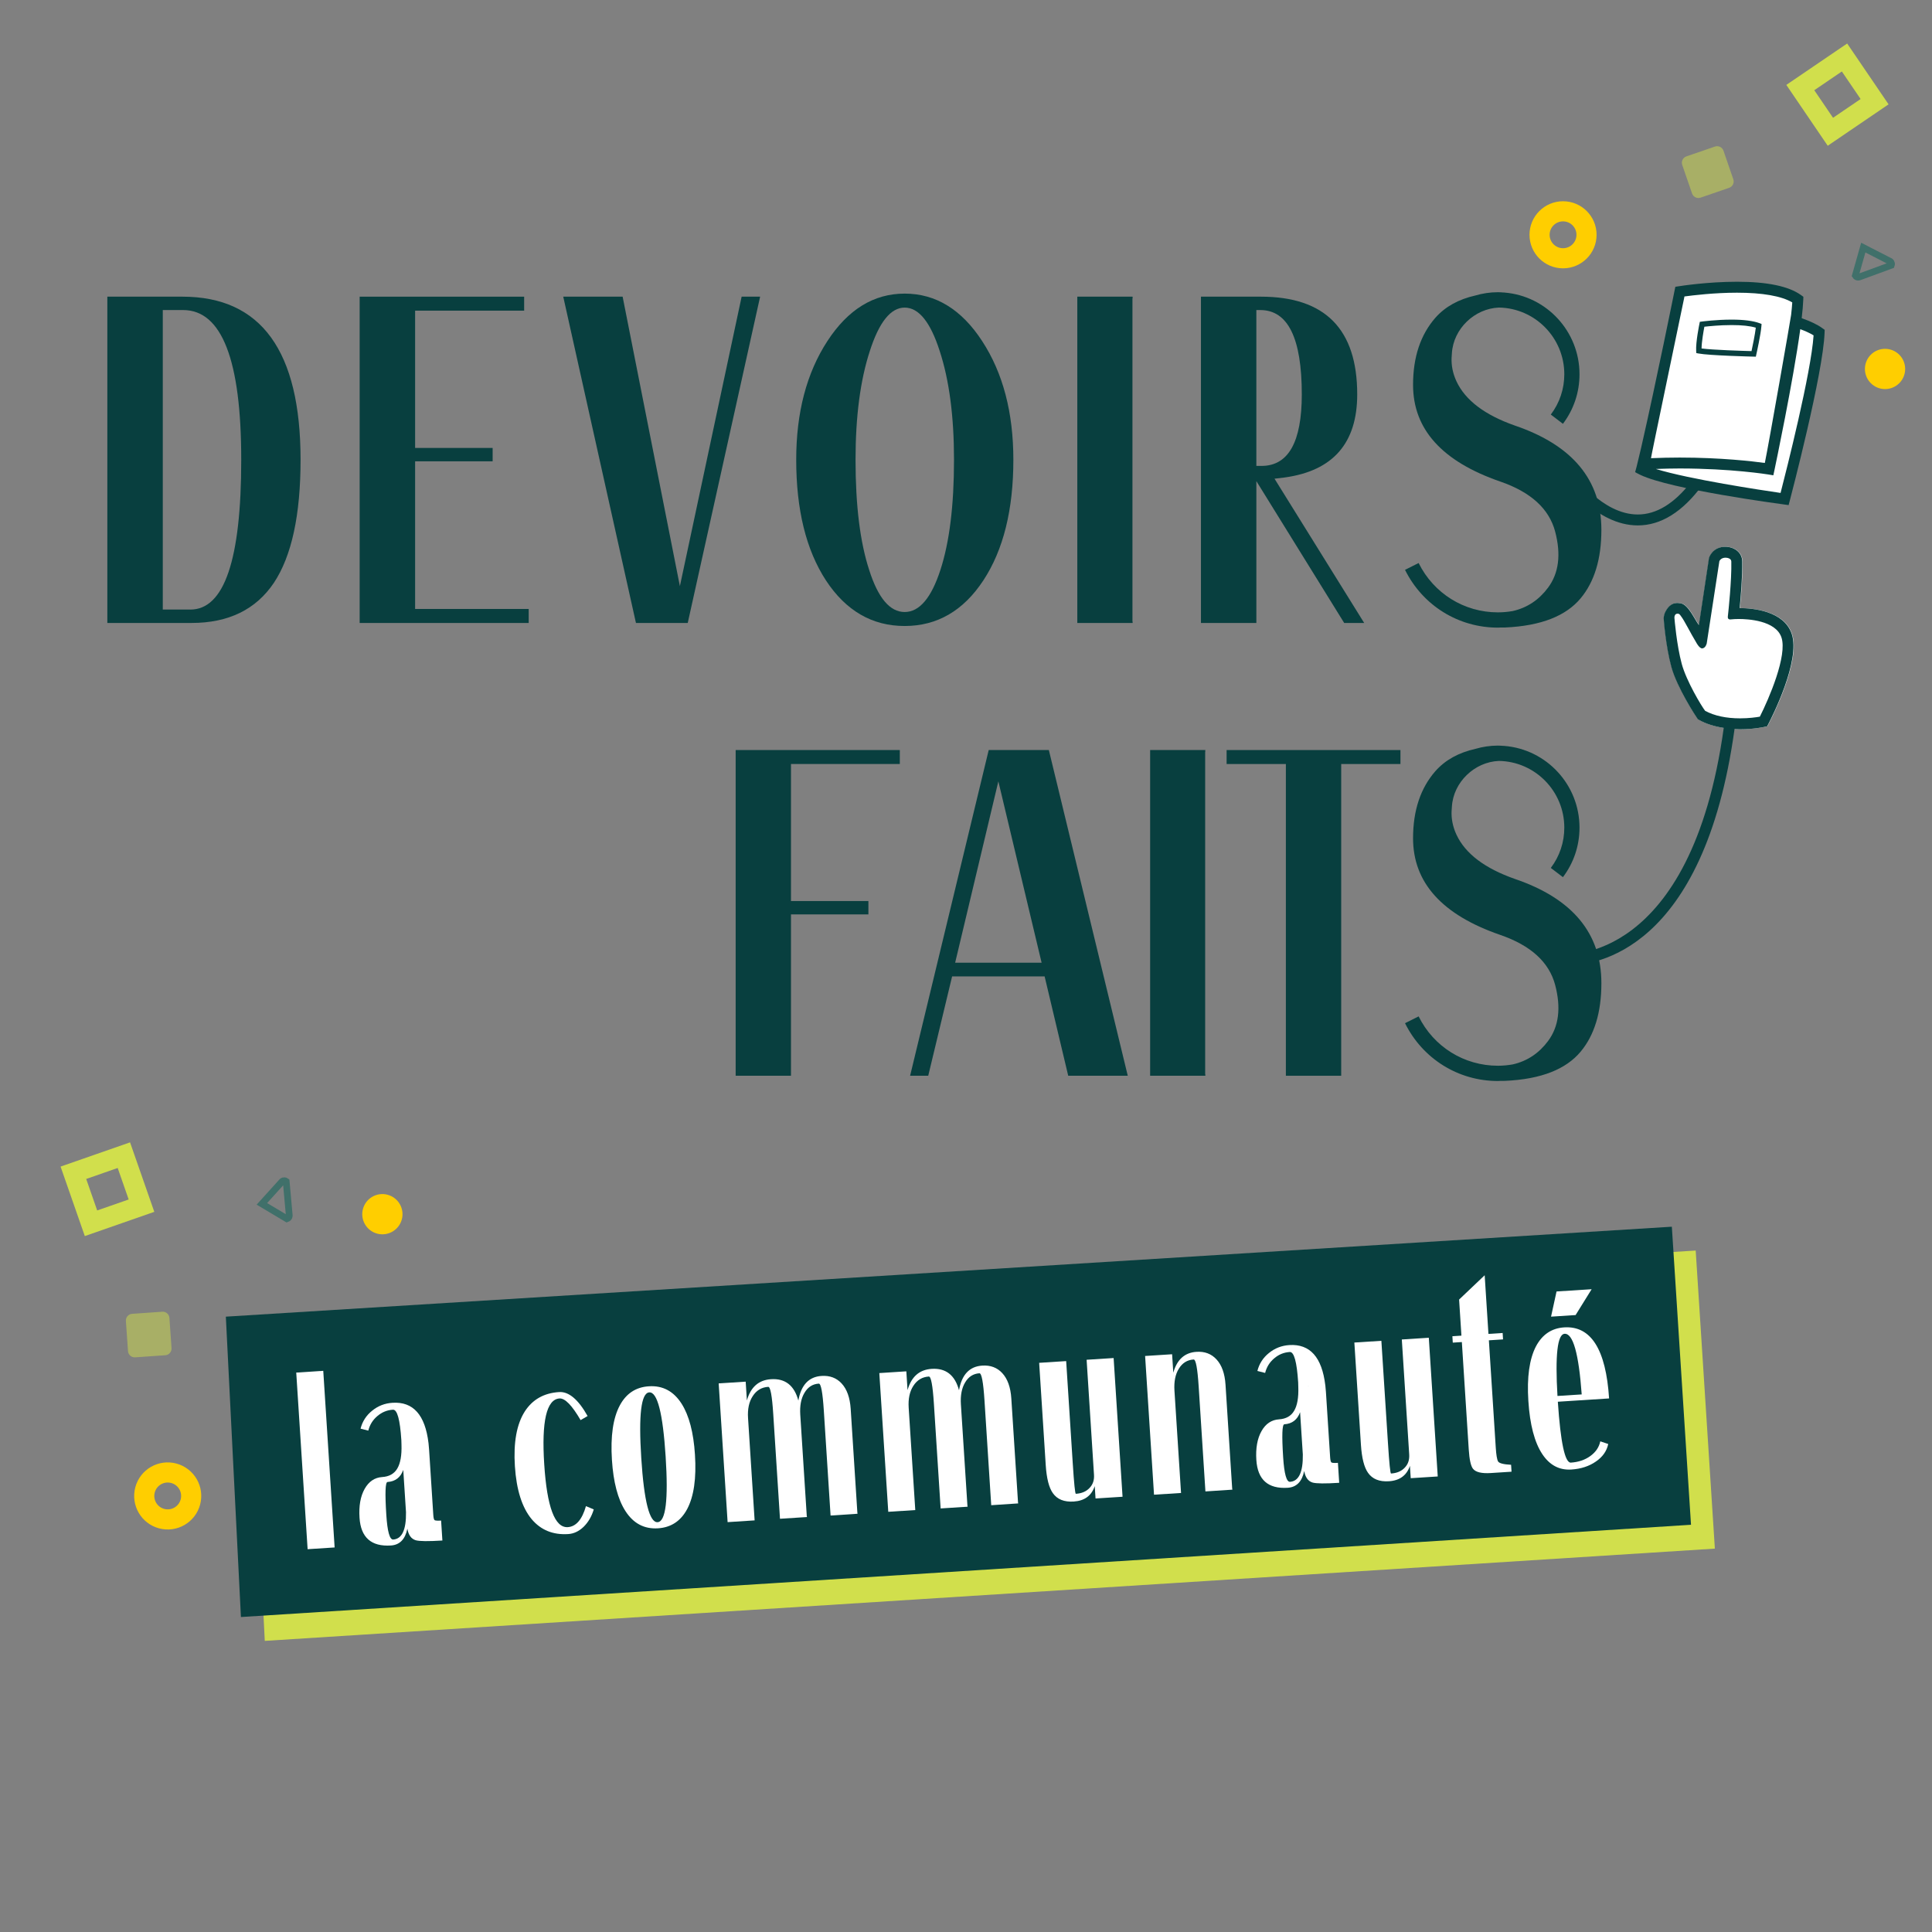 <?xml version="1.0" encoding="UTF-8"?>
<svg width="144px" height="144px" viewBox="0 0 144 144" version="1.1" xmlns="http://www.w3.org/2000/svg" xmlns:xlink="http://www.w3.org/1999/xlink">
    <rect x="0" y="0" width="144" height="144" fill="#808080" stroke="none"/>
    <title>logos/devoirsfaits_144_deepgreen</title>
    <g id="logos/devoirsfaits_144_deepgreen" stroke="none" stroke-width="1" fill="none" fill-rule="evenodd">
        <g id="Group-3" transform="translate(8, 21)">
            <polygon id="Path" fill="#D1DF4C" points="10.611 78.914 118.387 72.209 119.816 94.425 11.735 101.302"></polygon>
            <polygon id="Path" fill="#083F3F" points="8.833 77.136 116.609 70.432 118.038 92.647 9.957 99.524"></polygon>
            <g id="Group-2">
                <path d="M121.302,33.333 C121.44,33.34 121.574,33.354 121.718,33.354 C122.745,33.354 123.517,33.18 123.55,33.172 L123.733,33.131 L123.819,32.965 C124.071,32.486 126.249,28.229 125.564,26.235 C124.983,24.538 122.7,24.329 121.685,24.322 C121.761,23.536 121.901,21.93 121.876,20.833 C121.859,20.159 121.289,19.804 120.763,19.759 C119.906,19.683 119.508,20.252 119.402,20.577 L118.646,25.588 C118.326,25.175 117.879,24.08 117.296,23.968 C116.702,23.853 116.385,24.144 116.157,24.579 C116.029,24.823 116.022,25.058 116.022,25.096 C116.022,25.183 116.179,27.172 116.593,28.702 C117.015,30.258 118.461,32.463 118.537,32.558 L118.588,32.619 L118.655,32.658 C119.184,32.954 119.807,33.146 120.499,33.253" id="Path" fill="#FFFFFF" fill-rule="nonzero"></path>
                <path d="M114.074,17.347 L114.072,17.347 C111.395,17.347 109.302,14.332 109.282,14.302 L108.613,14.762 C108.709,14.9 110.966,18.161 114.072,18.161 C115.794,18.161 117.406,17.158 118.866,15.179 L118.012,14.962 C116.773,16.543 115.45,17.346 114.074,17.347 Z" id="Path" fill="#083F3F" fill-rule="nonzero"></path>
                <path d="M125.542,26.236 C124.96,24.539 122.678,24.33 121.664,24.323 C121.739,23.537 121.88,21.93 121.854,20.833 C121.838,20.16 121.267,19.805 120.741,19.76 C119.884,19.683 119.487,20.253 119.379,20.578 L118.625,25.589 C118.306,25.176 117.857,24.081 117.275,23.968 C116.68,23.854 116.364,24.145 116.136,24.58 C116.006,24.823 116.001,25.059 116.001,25.097 C116,25.184 116.156,27.173 116.571,28.703 C116.992,30.258 118.441,32.463 118.515,32.558 L118.565,32.62 L118.635,32.658 C119.161,32.955 119.785,33.147 120.478,33.254 C118.031,50.841 108.72,50.124 108.63,50.116 L108.548,50.925 C108.587,50.931 108.722,50.942 108.929,50.942 C110.832,50.942 118.987,49.953 121.283,33.335 C121.423,33.341 121.554,33.356 121.698,33.356 C122.726,33.356 123.499,33.182 123.53,33.173 L123.713,33.133 L123.801,32.967 C124.048,32.487 126.225,28.23 125.542,26.236 Z M123.169,32.416 C122.9,32.463 122.352,32.541 121.696,32.541 C120.662,32.541 119.786,32.353 119.094,31.984 C118.807,31.618 117.69,29.746 117.349,28.488 C116.965,27.071 116.809,25.129 116.807,25.11 C116.776,24.886 116.881,24.771 116.955,24.752 C117.171,24.699 117.221,24.836 117.283,24.915 C117.553,25.259 117.96,26.118 118.457,26.939 C118.457,26.939 118.682,27.352 118.885,27.327 C119.136,27.295 119.209,26.958 119.209,26.958 L120.154,20.817 C120.194,20.736 120.337,20.543 120.67,20.57 C120.733,20.575 121.038,20.614 121.042,20.853 C121.075,22.267 120.813,24.672 120.809,24.697 L120.788,24.893 C120.788,24.893 120.764,25.044 120.805,25.102 C120.865,25.182 120.961,25.17 120.961,25.17 L121.243,25.148 C121.251,25.148 121.391,25.137 121.61,25.137 C122.242,25.137 124.343,25.235 124.776,26.503 C125.238,27.848 123.848,31.072 123.169,32.416 Z" id="Shape" fill="#083F3F" fill-rule="nonzero"></path>
                <g id="Group" transform="translate(0, 0.884)" fill="#083F3F" fill-rule="nonzero">
                    <path d="M0,24.549 L0,0.228 L5.599,0.228 C11.469,0.228 14.402,4.281 14.402,12.387 C14.402,16.501 13.739,19.557 12.416,21.553 C11.076,23.549 9.029,24.548 6.274,24.548 L0,24.548 L0,24.549 Z M6.187,23.55 C8.716,23.55 9.98,19.83 9.98,12.387 C9.98,4.946 8.533,1.225 5.646,1.225 L4.133,1.225 L4.133,23.549 L6.187,23.549 L6.187,23.55 Z" id="Shape"></path>
                    <polygon id="Path" points="31.406 24.549 18.807 24.549 18.807 0.228 31.067 0.228 31.067 1.27 22.94 1.27 22.94 11.503 28.718 11.503 28.718 12.5 22.94 12.5 22.94 23.504 31.406 23.504"></polygon>
                    <polygon id="Path" points="43.26 24.549 39.4 24.549 33.981 0.228 38.407 0.228 42.675 21.804 47.277 0.228 48.655 0.228"></polygon>
                    <path d="M53.668,3.539 C55.204,1.18 57.124,0 59.428,0 C61.742,0 63.67,1.18 65.204,3.539 C66.755,5.914 67.53,8.864 67.53,12.387 C67.53,16.108 66.785,19.103 65.296,21.371 C63.806,23.64 61.848,24.774 59.429,24.774 C57.005,24.774 55.047,23.64 53.557,21.371 C52.082,19.103 51.345,16.107 51.345,12.387 C51.344,8.864 52.121,5.914 53.668,3.539 Z M62.091,20.6 C62.767,18.528 63.106,15.79 63.106,12.387 C63.106,9.15 62.75,6.451 62.043,4.288 C61.352,2.125 60.481,1.043 59.428,1.043 C58.388,1.043 57.522,2.125 56.829,4.288 C56.124,6.451 55.767,9.151 55.767,12.387 C55.767,15.79 56.106,18.528 56.784,20.6 C57.447,22.687 58.327,23.732 59.427,23.732 C60.524,23.732 61.412,22.688 62.091,20.6 Z" id="Shape"></path>
                    <path d="M72.296,24.549 L72.296,0.228 L76.406,0.228 C76.435,0.228 76.435,0.242 76.406,0.273 C76.435,0.318 76.435,0.341 76.406,0.341 L76.406,24.435 C76.435,24.435 76.435,24.45 76.406,24.48 C76.435,24.525 76.435,24.549 76.406,24.549 L72.296,24.549 L72.296,24.549 Z" id="Path"></path>
                    <path d="M85.642,13.976 L85.642,24.548 L81.512,24.548 L81.512,0.228 L85.98,0.228 C90.766,0.228 93.159,2.654 93.159,7.51 C93.159,11.14 91.359,13.204 87.764,13.703 L86.995,13.795 L93.679,24.549 L92.189,24.549 L85.642,13.976 Z M86.025,12.842 C88.027,12.842 89.028,11.065 89.028,7.511 C89.028,3.321 87.996,1.226 85.935,1.226 L85.641,1.226 L85.641,12.843 L86.025,12.843 L86.025,12.842 Z" id="Shape"></path>
                </g>
                <g id="Group" transform="translate(46.832, 34.903)" fill="#083F3F" fill-rule="nonzero">
                    <polygon id="Path" points="4.123 12.251 4.123 24.276 0 24.276 0 1.19374276e-14 12.235 1.19374276e-14 12.235 1.041 4.123 1.041 4.123 11.255 9.893 11.255 9.893 12.251 4.123 12.251"></polygon>
                    <path d="M13.002,24.277 L18.861,0.001 L23.343,0.001 L29.225,24.277 L24.787,24.277 L23.028,16.872 L16.133,16.872 L14.353,24.277 L13.002,24.277 Z M22.804,15.853 L19.58,2.333 L16.359,15.853 L22.804,15.853 Z" id="Shape"></path>
                    <path d="M30.892,24.277 L30.892,1.19374276e-14 L34.994,1.19374276e-14 C35.023,1.19374276e-14 35.023,0.015 34.994,0.045 C35.023,0.091 35.023,0.113 34.994,0.113 L34.994,24.162 C35.023,24.162 35.023,24.179 34.994,24.209 C35.023,24.254 35.023,24.277 34.994,24.277 L30.892,24.277 L30.892,24.277 Z" id="Path"></path>
                    <polygon id="Path" points="41.01 24.277 41.01 1.042 36.593 1.042 36.593 0.001 49.55 0.001 49.55 1.042 45.133 1.042 45.133 24.277"></polygon>
                </g>
                <path d="M117.155,0.78 C117.155,0.78 120.936,0.008 125.584,0.885 C126.181,3.536 126.309,2.866 127.59,3.788 C127.485,6.799 125.013,16.196 125.013,16.196 C125.013,16.196 116.617,15.025 114.43,14.026 C115.624,8.919 117.155,0.78 117.155,0.78 Z" id="Path" fill="#FFFFFF" fill-rule="nonzero"></path>
                <g id="Group" transform="translate(113.873, 0)">
                    <path d="M11.627,2.472 C11.667,2.125 11.697,1.809 11.712,1.54 C10.908,1.065 9.492,0.816 7.594,0.816 C5.915,0.816 4.305,1.011 3.677,1.097 C3.666,1.158 3.652,1.231 3.635,1.31 L3.799,1.32 C4.042,1.332 8.504,1.594 11.627,2.472 Z" id="Path"></path>
                    <path d="M9.668,13.506 C9.972,12.048 11.071,6.662 11.527,3.281 C8.959,2.54 2.221,8.843 1.184,13.151 C1.889,13.121 2.607,13.105 3.325,13.105 C6.396,13.104 8.772,13.383 9.668,13.506 Z" id="Path"></path>
                    <path d="M10.301,14.427 L9.92,14.365 C9.894,14.361 7.165,13.918 3.325,13.918 C2.729,13.918 2.136,13.934 1.546,13.954 C4.048,14.725 9.409,15.533 10.84,15.741 C11.274,14.06 13.116,6.792 13.3,3.999 C13.028,3.831 12.69,3.678 12.309,3.537 C11.77,7.464 10.45,13.727 10.382,14.049 L10.301,14.427 Z" id="Path"></path>
                    <path d="M13.95,3.457 C13.565,3.177 13.03,2.933 12.414,2.717 C12.477,2.181 12.519,1.711 12.532,1.338 L12.54,1.12 L12.363,0.993 C11.449,0.334 9.843,-2.9843569e-15 7.593,-2.9843569e-15 C5.385,-2.9843569e-15 3.36,0.319 3.274,0.333 L2.996,0.377 L2.94,0.654 C2.926,0.726 1.587,7.38 0.45,12.368 C0.328,12.857 0.214,13.338 0.106,13.801 L0,14.191 C0,14.191 0.181,14.295 0.391,14.396 C2.656,15.476 10.739,16.55 11.084,16.598 L11.44,16.647 L11.532,16.298 C11.632,15.913 14.017,6.823 14.12,3.801 L14.127,3.583 L13.95,3.457 Z M3.634,1.31 C3.651,1.231 3.665,1.158 3.676,1.097 C4.304,1.011 5.915,0.816 7.593,0.816 C9.492,0.816 10.907,1.064 11.712,1.54 C11.696,1.81 11.666,2.125 11.626,2.472 C11.598,2.726 9.971,12.048 9.667,13.506 C8.772,13.383 6.395,13.104 3.324,13.104 C2.607,13.104 1.888,13.121 1.183,13.15 C1.158,13.151 3.285,3.024 3.634,1.31 Z M10.84,15.74 C9.409,15.532 4.047,14.724 1.546,13.954 C2.136,13.933 2.729,13.917 3.325,13.917 C7.164,13.917 9.893,14.36 9.92,14.364 L10.301,14.427 L10.383,14.047 C10.451,13.725 11.77,7.462 12.31,3.535 C12.691,3.676 13.028,3.829 13.301,3.996 C13.116,6.792 11.274,14.059 10.84,15.74 Z" id="Shape" fill="#083F3F" fill-rule="nonzero"></path>
                </g>
                <path d="M104.912,44.512 C102.673,43.726 101.225,42.632 100.563,41.227 C100.277,40.619 100.165,40.012 100.194,39.422 C100.196,39.403 100.198,39.392 100.199,39.383 C100.199,39.382 100.199,39.381 100.199,39.38 C100.199,39.293 100.205,39.205 100.216,39.117 C100.326,37.3 101.901,35.787 103.72,35.715 C106.413,35.757 108.594,37.969 108.594,40.686 C108.594,41.781 108.246,42.82 107.588,43.69 L108.492,44.379 C109.299,43.309 109.727,42.031 109.727,40.686 C109.727,37.483 107.26,34.853 104.138,34.597 L104.138,34.595 C104.119,34.595 104.1,34.593 104.08,34.593 C104.072,34.593 104.069,34.594 104.062,34.594 C103.923,34.585 103.785,34.573 103.646,34.573 C103.063,34.573 102.5,34.66 101.966,34.816 C100.719,35.097 99.722,35.645 98.988,36.473 C97.877,37.741 97.321,39.41 97.321,41.478 C97.321,44.785 99.482,47.185 103.81,48.679 C106.093,49.465 107.462,50.71 107.913,52.415 C108.362,54.122 108.186,55.514 107.382,56.594 C106.71,57.498 105.828,58.094 104.74,58.337 C104.381,58.397 104.017,58.434 103.646,58.434 L103.646,58.434 C101.125,58.434 98.861,57.024 97.736,54.756 L96.722,55.263 C98.04,57.92 100.694,59.572 103.646,59.572 L103.646,59.572 C103.705,59.572 103.762,59.565 103.821,59.563 C103.943,59.563 104.072,59.561 104.169,59.561 C106.904,59.44 108.722,58.68 109.802,57.397 C110.839,56.159 111.358,54.454 111.358,52.279 C111.357,48.565 109.207,45.975 104.912,44.512 Z" id="Path" fill="#083F3F" fill-rule="nonzero"></path>
                <path d="M104.912,10.72 C102.673,9.934 101.225,8.84 100.563,7.436 C100.277,6.828 100.165,6.219 100.194,5.63 C100.196,5.611 100.198,5.6 100.199,5.59 C100.199,5.59 100.199,5.59 100.199,5.59 C100.199,5.502 100.205,5.414 100.216,5.326 C100.326,3.508 101.901,1.996 103.72,1.924 C106.413,1.966 108.594,4.177 108.594,6.893 C108.594,7.99 108.246,9.029 107.588,9.899 L108.492,10.588 C109.299,9.518 109.727,8.241 109.727,6.893 C109.727,3.69 107.26,1.06 104.138,0.806 L104.138,0.803 C104.119,0.803 104.1,0.801 104.08,0.801 C104.072,0.801 104.069,0.802 104.062,0.802 C103.923,0.792 103.785,0.78 103.646,0.78 C103.063,0.78 102.5,0.868 101.966,1.024 C100.719,1.305 99.722,1.853 98.988,2.681 C97.877,3.95 97.321,5.617 97.321,7.685 C97.321,10.993 99.482,13.392 103.81,14.888 C106.093,15.673 107.462,16.918 107.913,18.624 C108.362,20.329 108.186,21.723 107.382,22.802 C106.71,23.707 105.828,24.303 104.74,24.546 C104.381,24.606 104.017,24.642 103.646,24.642 L103.646,24.642 C101.125,24.642 98.861,23.232 97.736,20.965 L96.722,21.473 C98.04,24.13 100.694,25.78 103.646,25.78 L103.646,25.78 C103.705,25.78 103.762,25.774 103.821,25.772 C103.943,25.772 104.072,25.771 104.169,25.771 C106.904,25.649 108.722,24.891 109.802,23.606 C110.839,22.369 111.358,20.662 111.358,18.488 C111.357,14.773 109.207,12.184 104.912,10.72 Z" id="Path" fill="#083F3F" fill-rule="nonzero"></path>
                <polygon id="Path" fill="#FFFFFF" fill-rule="nonzero" points="118.824 3.153 123.058 3.225 122.644 5.374 118.606 5.169"></polygon>
                <path d="M122.87,5.584 L122.705,5.581 C122.569,5.578 119.39,5.5 118.588,5.346 L118.433,5.316 L118.422,5.158 C118.385,4.491 118.655,3.182 118.667,3.127 L118.696,2.985 L118.837,2.967 C118.882,2.961 119.928,2.822 121.064,2.822 C121.976,2.822 122.679,2.914 123.155,3.091 L123.297,3.145 L123.286,3.296 C123.246,3.893 122.921,5.361 122.905,5.422 L122.87,5.584 Z M118.824,4.972 C119.669,5.085 121.916,5.153 122.548,5.169 C122.626,4.807 122.81,3.926 122.867,3.423 C122.44,3.293 121.836,3.229 121.065,3.229 C120.195,3.229 119.361,3.315 119.034,3.352 C118.973,3.672 118.833,4.458 118.824,4.972 Z" id="Shape" fill="#083F3F" fill-rule="nonzero"></path>
            </g>
            <g id="Group" transform="translate(14.08, 74.05)" fill="#FFFFFF" fill-rule="nonzero">
                <polygon id="Path" points="0.848 20.418 0 7.254 2.014 7.124 2.861 20.288"></polygon>
                <path d="M9.858,12.5 C9.875,12.663 9.891,12.835 9.903,13.015 L10.216,17.878 C10.23,18.091 10.263,18.217 10.314,18.254 C10.373,18.291 10.535,18.301 10.797,18.284 L10.893,19.771 C9.844,19.838 9.182,19.831 8.906,19.751 C8.571,19.65 8.363,19.362 8.283,18.891 C8.12,19.682 7.711,20.099 7.057,20.142 C5.591,20.236 4.811,19.546 4.717,18.072 C4.66,17.196 4.786,16.48 5.096,15.927 C5.406,15.373 5.843,15.077 6.408,15.04 C6.924,15.007 7.297,14.799 7.527,14.414 C7.764,14.021 7.87,13.425 7.844,12.63 L9.858,12.5 Z M7.844,12.63 C7.845,12.514 7.842,12.4 7.834,12.285 C7.735,10.755 7.527,10 7.207,10.021 C6.773,10.048 6.388,10.205 6.054,10.489 C5.71,10.775 5.482,11.138 5.371,11.581 L4.794,11.434 C4.932,10.891 5.22,10.445 5.657,10.096 C6.094,9.738 6.6,9.542 7.173,9.506 C8.712,9.406 9.606,10.404 9.857,12.5 L7.844,12.63 Z M7.977,14.508 C7.775,15.072 7.383,15.372 6.802,15.409 C6.639,15.419 6.609,16.24 6.714,17.87 C6.794,19.105 6.965,19.714 7.226,19.698 C7.881,19.655 8.199,18.978 8.181,17.664 L7.977,14.508 Z" id="Shape"></path>
                <path d="M22.176,17.453 C22.019,17.973 21.769,18.405 21.421,18.748 C21.073,19.083 20.69,19.263 20.272,19.29 C19.142,19.363 18.235,18.994 17.55,18.183 C16.829,17.317 16.412,15.999 16.297,14.231 C16.183,12.463 16.429,11.103 17.034,10.153 C17.61,9.26 18.462,8.778 19.592,8.706 C20.312,8.659 21.021,9.255 21.716,10.493 L21.194,10.797 C20.555,9.696 20.031,9.157 19.622,9.183 C18.657,9.245 18.276,10.881 18.484,14.091 C18.689,17.274 19.273,18.836 20.24,18.774 C20.854,18.735 21.306,18.213 21.594,17.208 L22.176,17.453 Z" id="Path"></path>
                <path d="M24.119,9.697 C24.595,8.811 25.317,8.337 26.283,8.276 C27.315,8.209 28.127,8.642 28.722,9.574 C29.279,10.451 29.612,11.715 29.718,13.368 C29.833,15.136 29.636,16.495 29.13,17.44 C28.653,18.325 27.931,18.799 26.965,18.861 C25.933,18.927 25.121,18.494 24.527,17.562 C23.969,16.686 23.636,15.42 23.53,13.766 C23.416,11.997 23.613,10.642 24.119,9.697 Z M27.533,13.508 C27.325,10.283 26.919,8.69 26.313,8.73 C25.707,8.768 25.509,10.4 25.716,13.625 C25.923,16.851 26.33,18.444 26.935,18.405 C27.542,18.365 27.741,16.734 27.533,13.508 Z" id="Shape"></path>
                <path d="M39.826,17.909 L39.323,10.086 C39.236,8.736 39.111,8.067 38.947,8.077 C38.488,8.106 38.133,8.335 37.882,8.761 C37.628,9.18 37.524,9.724 37.567,10.395 L38.053,17.96 C38.07,17.96 38.071,17.968 38.056,17.984 C38.073,18.008 38.074,18.021 38.058,18.022 L36.056,18.15 L35.552,10.327 C35.465,8.976 35.341,8.308 35.177,8.317 C34.685,8.349 34.301,8.579 34.025,9.008 C33.748,9.428 33.63,9.974 33.675,10.645 L34.165,18.27 L32.152,18.401 L31.486,8.06 L33.499,7.931 L33.589,9.332 C33.871,8.335 34.469,7.806 35.387,7.748 C36.443,7.679 37.122,8.211 37.425,9.342 C37.63,8.178 38.207,7.565 39.157,7.504 C39.77,7.464 40.268,7.652 40.648,8.063 C41.045,8.49 41.27,9.12 41.325,9.954 L41.824,17.715 C41.841,17.714 41.841,17.722 41.826,17.74 C41.844,17.762 41.844,17.776 41.828,17.777 L39.826,17.909 Z" id="Path"></path>
                <path d="M51.8,17.139 L51.297,9.316 C51.209,7.965 51.083,7.296 50.92,7.306 C50.462,7.335 50.106,7.564 49.854,7.99 C49.602,8.409 49.497,8.954 49.54,9.626 L50.027,17.189 C50.043,17.189 50.044,17.197 50.028,17.214 C50.047,17.237 50.048,17.25 50.031,17.252 L48.029,17.38 L47.526,9.557 C47.439,8.208 47.313,7.538 47.15,7.548 C46.658,7.58 46.275,7.811 45.999,8.238 C45.722,8.658 45.604,9.203 45.648,9.875 L46.139,17.501 L44.126,17.631 L43.459,7.291 L45.473,7.161 L45.563,8.562 C45.844,7.564 46.443,7.037 47.36,6.977 C48.416,6.909 49.096,7.441 49.399,8.572 C49.603,7.408 50.18,6.796 51.13,6.734 C51.744,6.694 52.241,6.881 52.621,7.292 C53.018,7.719 53.244,8.349 53.298,9.184 L53.798,16.944 C53.814,16.943 53.814,16.952 53.799,16.968 C53.817,16.992 53.818,17.005 53.802,17.006 L51.8,17.139 Z" id="Path"></path>
                <path d="M60.923,6.17 L61.588,16.509 L59.575,16.638 L59.516,15.717 C59.274,16.431 58.752,16.815 57.949,16.866 C57.237,16.912 56.718,16.703 56.392,16.238 C56.103,15.829 55.926,15.134 55.863,14.152 L55.373,6.527 L57.386,6.398 L57.877,14.022 C57.974,15.537 58.051,16.293 58.108,16.289 C58.542,16.262 58.883,16.117 59.129,15.853 C59.376,15.599 59.487,15.272 59.46,14.87 L58.91,6.299 L60.923,6.17 Z" id="Path"></path>
                <path d="M67.765,16.112 L67.262,8.288 C67.175,6.938 67.049,6.268 66.886,6.278 C66.411,6.309 66.043,6.538 65.783,6.966 C65.522,7.385 65.415,7.929 65.457,8.6 L65.948,16.228 L63.934,16.356 L63.27,6.017 L65.282,5.888 L65.37,7.263 C65.644,6.283 66.22,5.765 67.096,5.708 C67.709,5.668 68.206,5.855 68.586,6.267 C68.983,6.693 69.209,7.323 69.263,8.158 L69.761,15.918 C69.778,15.918 69.779,15.926 69.764,15.943 C69.781,15.966 69.782,15.98 69.766,15.981 L67.765,16.112 Z" id="Path"></path>
                <path d="M76.702,8.199 C76.719,8.362 76.736,8.534 76.748,8.714 L77.061,13.576 C77.075,13.789 77.108,13.915 77.159,13.954 C77.219,13.99 77.379,14 77.641,13.982 L77.736,15.469 C76.689,15.537 76.027,15.53 75.751,15.45 C75.415,15.348 75.209,15.06 75.128,14.589 C74.965,15.381 74.556,15.797 73.902,15.84 C72.437,15.934 71.656,15.245 71.561,13.771 C71.504,12.896 71.631,12.18 71.94,11.626 C72.249,11.071 72.688,10.775 73.253,10.739 C73.768,10.705 74.142,10.498 74.371,10.113 C74.61,9.719 74.715,9.124 74.688,8.329 L76.702,8.199 Z M74.687,8.329 C74.688,8.214 74.685,8.099 74.678,7.984 C74.58,6.453 74.37,5.698 74.051,5.72 C73.617,5.747 73.231,5.904 72.897,6.189 C72.554,6.474 72.327,6.837 72.216,7.28 L71.638,7.133 C71.777,6.59 72.063,6.144 72.501,5.794 C72.938,5.438 73.443,5.241 74.016,5.204 C75.556,5.106 76.45,6.103 76.7,8.199 L74.687,8.329 Z M74.821,10.207 C74.619,10.77 74.227,11.07 73.646,11.108 C73.483,11.118 73.454,11.938 73.559,13.568 C73.638,14.805 73.809,15.413 74.07,15.396 C74.725,15.355 75.043,14.677 75.025,13.362 L74.821,10.207 Z" id="Shape"></path>
                <path d="M84.415,4.658 L85.081,14.997 L83.067,15.126 L83.008,14.205 C82.767,14.919 82.244,15.304 81.442,15.354 C80.729,15.4 80.211,15.191 79.885,14.726 C79.596,14.317 79.419,13.622 79.356,12.64 L78.866,5.015 L80.879,4.886 L81.37,12.51 C81.467,14.025 81.543,14.781 81.601,14.777 C82.035,14.75 82.376,14.605 82.622,14.341 C82.869,14.087 82.979,13.76 82.954,13.358 L82.403,4.787 L84.415,4.658 Z" id="Path"></path>
                <path d="M89.948,4.781 L88.892,4.849 L89.406,12.855 C89.441,13.396 89.498,13.736 89.577,13.875 C89.656,14.013 89.98,14.098 90.548,14.127 L90.581,14.642 L89.047,14.741 C88.352,14.786 87.904,14.679 87.706,14.42 C87.546,14.216 87.44,13.738 87.392,12.985 L86.878,4.979 L86.202,5.022 L86.172,4.545 L86.846,4.501 L86.673,1.811 L88.579,0 L88.86,4.371 L89.918,4.303 L89.948,4.781 Z" id="Path"></path>
                <path d="M97.787,12.577 C97.68,13.101 97.376,13.535 96.872,13.881 C96.369,14.233 95.757,14.434 95.037,14.48 C94.144,14.537 93.424,14.156 92.878,13.337 C92.296,12.463 91.948,11.14 91.835,9.371 C91.72,7.603 91.91,6.247 92.4,5.303 C92.869,4.418 93.57,3.946 94.503,3.885 C96.501,3.757 97.617,5.521 97.852,9.181 L94.032,9.427 C94.237,12.479 94.562,13.993 95.003,13.965 C95.568,13.928 96.051,13.765 96.452,13.476 C96.86,13.179 97.107,12.813 97.196,12.379 L97.787,12.577 Z M93.936,1.209 L96.551,1.041 L95.356,2.967 L93.526,3.085 L93.936,1.209 Z M95.811,8.882 C95.59,5.829 95.164,4.322 94.534,4.363 C94.002,4.397 93.825,5.942 94.005,8.997 L95.811,8.882 Z" id="Shape"></path>
            </g>
        </g>
        <g id="Group-5" transform="translate(114, 3)">
            <circle id="Oval-Copy-4" stroke="#FFCE00" stroke-width="1.5" cx="2.5" cy="14.5" r="1.75"></circle>
            <circle id="Oval-Copy-5" fill="#FFCE00" cx="26.5" cy="24.5" r="1.5"></circle>
            <path d="M24.755,1.887 L25.119,5.855 L21.15,6.219 L20.787,2.25 L24.755,1.887 Z" id="Rectangle-Copy" stroke="#D1DF4C" stroke-width="1.5" transform="translate(22.953, 4.053) rotate(-29) translate(-22.953, -4.053) "></path>
            <path d="M12.161,8.201 L14.413,8.201 C14.689,8.201 14.913,8.425 14.913,8.701 L14.913,10.954 C14.913,11.23 14.689,11.454 14.413,11.454 L12.161,11.454 C11.885,11.454 11.661,11.23 11.661,10.954 L11.661,8.701 C11.661,8.425 11.885,8.201 12.161,8.201 Z" id="Rectangle-Copy-2" fill="#D1DF4C" opacity="0.5" transform="translate(13.287, 9.827) rotate(-19) translate(-13.287, -9.827) "></path>
            <path d="M25.107,15.35 L26.701,16.952 C26.738,17.005 26.75,17.068 26.742,17.128 C26.735,17.171 26.718,17.212 26.691,17.246 L26.691,17.246 L24.14,17.342 C24.071,17.342 24.008,17.314 23.963,17.268 C23.932,17.238 23.909,17.199 23.898,17.155 L23.898,17.155 L25.107,15.35 Z" id="Triangle" stroke="#006154" stroke-width="0.5" opacity="0.5" transform="translate(25.321, 16.124) rotate(-18) translate(-25.321, -16.124) "></path>
        </g>
        <g id="Group-5-Copy" transform="translate(14.184, 99.825) rotate(-75) translate(-14.184, -99.825) translate(-0.028, 86.911)">
            <circle id="Oval-Copy-4" stroke="#FFCE00" stroke-width="1.5" cx="2.5" cy="14.309" r="1.75"></circle>
            <circle id="Oval-Copy-5" fill="#FFCE00" cx="26.926" cy="24.329" r="1.5"></circle>
            <path d="M25.223,1.887 L25.586,5.855 L21.617,6.219 L21.254,2.25 L25.223,1.887 Z" id="Rectangle-Copy" stroke="#D1DF4C" stroke-width="1.5" transform="translate(23.42, 4.053) rotate(-29) translate(-23.42, -4.053) "></path>
            <path d="M12.628,8.201 L14.88,8.201 C15.157,8.201 15.38,8.425 15.38,8.701 L15.38,10.954 C15.38,11.23 15.157,11.454 14.88,11.454 L12.628,11.454 C12.352,11.454 12.128,11.23 12.128,10.954 L12.128,8.701 C12.128,8.425 12.352,8.201 12.628,8.201 Z" id="Rectangle-Copy-2" fill="#D1DF4C" opacity="0.5" transform="translate(13.754, 9.827) rotate(-19) translate(-13.754, -9.827) "></path>
            <path d="M25.574,15.35 L27.169,16.952 C27.205,17.005 27.218,17.068 27.209,17.128 C27.203,17.171 27.186,17.212 27.158,17.246 L27.158,17.246 L24.607,17.342 C24.538,17.342 24.476,17.314 24.43,17.268 C24.4,17.238 24.377,17.199 24.365,17.155 L24.365,17.155 L25.574,15.35 Z" id="Triangle" stroke="#006154" stroke-width="0.5" opacity="0.5" transform="translate(25.789, 16.124) rotate(-18) translate(-25.789, -16.124) "></path>
        </g>
    </g>
</svg>